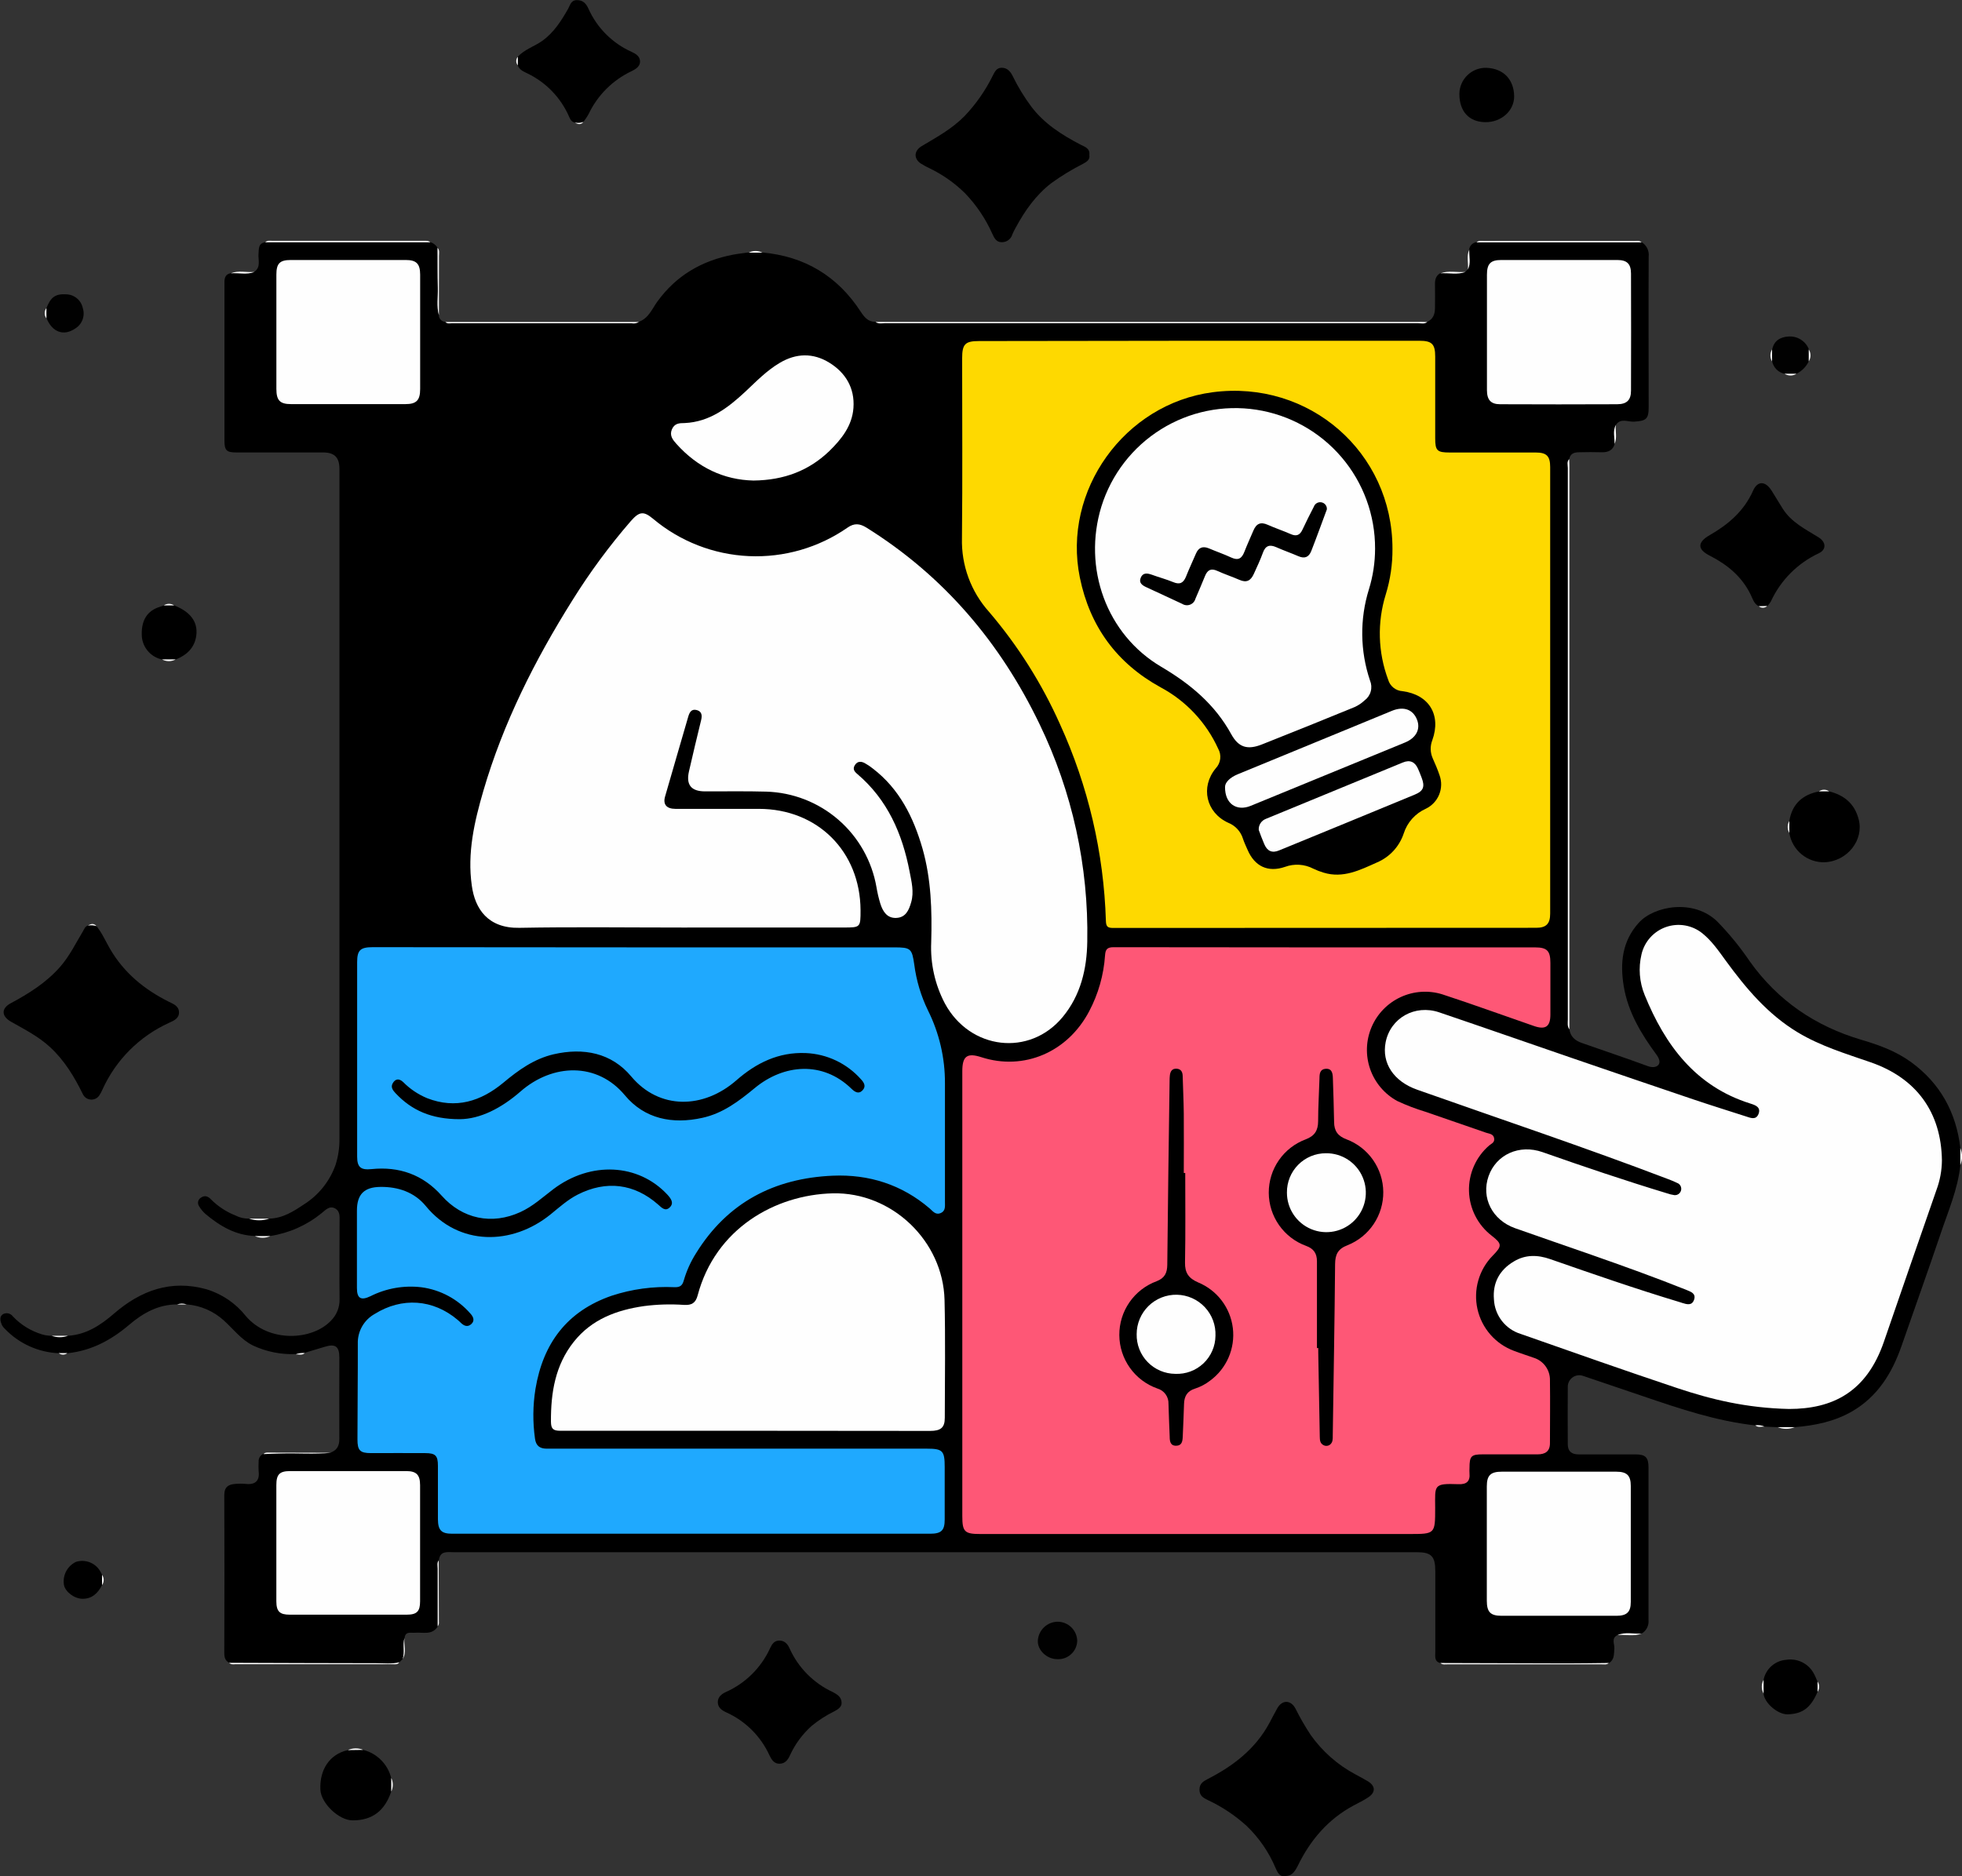 <svg width="460" height="440" viewBox="0 0 460 440" fill="none" xmlns="http://www.w3.org/2000/svg">
<rect x="0" y="0" width="460" height="440" fill="#333333" stroke="none"/>
<g clip-path="url(#clip0)">
<path d="M15.938 313.254C20.236 312.994 23.628 310.744 26.724 308.055C33.041 302.596 40.086 300.048 48.363 302.336C52.021 303.431 55.255 305.625 57.627 308.619C62.972 314.933 73.216 314.391 77.625 309.682C78.276 309.027 78.787 308.247 79.129 307.389C79.471 306.531 79.636 305.613 79.615 304.69C79.541 298.644 79.615 292.598 79.615 286.552C79.615 285.356 79.8 284.041 78.509 283.365C77.217 282.689 76.282 283.804 75.384 284.517C71.933 287.327 67.798 289.167 63.402 289.85C62.205 290.039 60.985 290.039 59.787 289.85C55.229 289.716 51.577 287.525 48.214 284.725C47.574 284.166 47.032 283.503 46.611 282.764C46.517 282.602 46.457 282.423 46.434 282.238C46.411 282.053 46.425 281.865 46.477 281.685C46.528 281.505 46.615 281.338 46.732 281.193C46.85 281.048 46.995 280.928 47.16 280.84C48.014 280.253 48.764 280.543 49.439 281.241C51.07 282.891 53.027 284.184 55.185 285.037C56.182 285.552 57.292 285.807 58.414 285.779C59.966 286.054 61.554 286.054 63.105 285.779C66.26 285.727 68.844 284.071 71.271 282.437C74.729 280.257 77.346 276.968 78.694 273.108C79.311 271.16 79.612 269.127 79.585 267.084C79.585 214.709 79.585 162.337 79.585 109.967C79.585 107.278 78.427 106.112 75.762 106.104H55.4C53.114 106.104 52.624 105.629 52.624 103.304C52.624 90.937 52.624 78.562 52.624 66.166C52.624 64.999 52.965 64.286 54.108 64.056C55.934 63.648 57.82 64.264 59.646 63.722C61.227 62.615 60.485 60.959 60.611 59.525C60.708 58.344 60.522 57.067 62.17 56.807C62.485 56.69 62.822 56.642 63.157 56.666H100.096C100.365 56.661 100.633 56.699 100.89 56.777C101.589 56.995 102.187 57.456 102.575 58.077C102.865 62.615 102.62 67.153 102.709 71.692C102.709 72.435 102.531 73.177 102.894 73.853C102.882 74.263 103.03 74.662 103.308 74.965C103.585 75.267 103.969 75.449 104.379 75.472C104.885 75.657 105.428 75.711 105.96 75.629C120.045 75.629 134.124 75.629 148.199 75.629C148.728 75.717 149.272 75.661 149.773 75.465C152.037 74.67 152.853 72.494 154.085 70.771C158.539 64.591 164.582 61.115 171.901 59.718C173.082 59.496 174.277 59.377 175.465 59.206C176.528 59.024 177.615 59.024 178.679 59.206C188.636 60.087 196.344 64.717 201.802 73.096C202.626 74.344 203.51 75.487 205.21 75.465C205.917 75.688 206.666 75.746 207.4 75.636C249.054 75.636 290.709 75.636 332.364 75.636C333.109 75.732 333.865 75.681 334.591 75.487C336.023 74.856 336.432 73.645 336.439 72.219C336.439 70.407 336.484 68.587 336.439 66.782C336.402 65.638 336.617 64.673 337.671 64.064C339.624 63.67 341.628 64.257 343.565 63.729L344.122 63.18C344.657 61.642 344.063 60.03 344.449 58.493C344.514 58.065 344.714 57.668 345.02 57.361C345.326 57.054 345.721 56.852 346.149 56.785C347.745 56.627 349.35 56.593 350.952 56.681C361.522 56.681 372.093 56.681 382.664 56.681C383.408 56.603 384.159 56.641 384.891 56.792C385.459 57.137 385.917 57.639 386.209 58.236C386.501 58.834 386.616 59.503 386.539 60.164C386.479 71.922 386.539 83.688 386.539 95.453C386.539 98.283 385.967 98.699 383.094 98.885C381.691 98.974 380.006 97.963 378.863 99.627C378.358 101.113 378.915 102.598 378.559 104.084C378.203 105.569 377.037 106.104 375.53 106.06C373.801 106 372.071 106.022 370.334 106.06C369.243 106.06 368.196 106.245 367.929 107.605C367.72 108.328 367.667 109.087 367.773 109.833C367.773 152.958 367.773 196.083 367.773 239.208C367.648 239.937 367.712 240.687 367.958 241.384C368.174 243.122 369.346 244.051 370.839 244.578C375.99 246.398 381.179 248.114 386.301 250.008C387.326 250.387 388.298 250.335 388.818 249.74C389.337 249.146 388.989 248.173 388.365 247.326C384.78 242.476 381.684 237.329 380.689 231.26C379.806 225.868 380.296 220.743 384.215 216.405C387.823 212.394 397.162 210.745 402.647 216.13C405.447 219.002 407.985 222.116 410.234 225.437C416.811 234.662 425.578 240.634 436.379 243.835C440.491 245.046 444.545 246.509 448.056 249.072C454.893 254.063 458.627 260.86 459.614 269.223C459.807 270.558 459.807 271.914 459.614 273.249C459.02 278.901 456.741 284.078 454.967 289.382C451.998 298.191 448.843 306.919 445.807 315.691C443.58 322.056 440.209 327.508 434.241 330.977C430.099 333.383 425.519 334.297 420.797 334.691C419.465 334.88 418.113 334.88 416.781 334.691L413.686 334.564C413.003 334.215 412.201 334.564 411.533 334.275C402.499 333.272 393.947 330.405 385.411 327.493C380.66 325.869 375.906 324.257 371.15 322.658C370.747 322.518 370.315 322.475 369.892 322.535C369.469 322.594 369.066 322.754 368.717 323C368.367 323.245 368.081 323.571 367.882 323.949C367.683 324.328 367.577 324.748 367.572 325.176C367.528 329.677 367.572 334.185 367.572 338.694C367.572 340.358 368.485 341.071 370.096 341.071C374.55 341.071 378.987 341.071 383.406 341.071C385.819 341.071 386.502 341.762 386.502 344.198C386.502 356.082 386.502 368.011 386.502 379.918C386.563 380.547 386.444 381.18 386.157 381.744C385.87 382.307 385.428 382.776 384.883 383.097C383.02 383.527 381.09 382.896 379.234 383.446C377.683 384.188 378.589 385.57 378.492 386.647C378.366 387.917 378.551 389.21 377.23 389.997C374.409 390.227 371.588 390.093 368.767 390.086C358.419 390.086 348.064 390.227 337.716 390.004C336.231 389.655 336.513 388.422 336.513 387.42C336.513 381.099 336.513 374.793 336.513 368.464C336.513 364.951 335.585 364.008 332.148 364.008C256.901 364.008 181.651 364.008 106.398 364.008C104.913 364.008 103.147 363.606 102.902 365.924C102.545 370.076 102.842 374.235 102.738 378.395C102.795 379.401 102.763 380.41 102.642 381.411C101.313 383.55 99.16 382.74 97.275 382.896C96.317 382.985 95.048 382.48 94.855 384.137C94.298 385.733 95.1 387.457 94.417 389.046L93.675 389.789C93.281 390.16 92.791 390.034 92.338 390.034H54.702C54.367 390.053 54.031 390.015 53.708 389.923C52.794 389.432 52.587 388.69 52.587 387.65C52.631 375.31 52.631 362.97 52.587 350.63C52.587 348.669 53.574 348.105 55.192 347.993C55.992 347.919 56.797 347.919 57.597 347.993C59.921 348.253 60.908 347.191 60.641 345.022C60.592 344.28 60.592 343.536 60.641 342.794C60.609 342.405 60.701 342.016 60.904 341.682C61.106 341.349 61.409 341.088 61.769 340.937C66.312 340.618 70.863 340.885 75.406 340.789C76.135 340.896 76.878 340.838 77.581 340.618C79.066 340.053 79.57 338.976 79.563 337.439C79.518 331.081 79.563 324.715 79.563 318.357C79.563 315.743 78.598 315.067 76.133 315.839C74.582 316.322 73.023 316.775 71.464 317.243C70.796 317.562 70.024 317.161 69.371 317.547C65.911 317.692 62.466 317.005 59.327 315.542C56.521 314.16 54.717 311.672 52.483 309.667C50.085 307.482 47.03 306.158 43.797 305.901C43.078 305.637 42.289 305.637 41.57 305.901C37.116 305.901 33.516 307.929 30.309 310.662C26.078 314.272 21.401 316.775 15.834 317.347C15.175 317.525 14.481 317.525 13.822 317.347C9.044 317.158 4.523 315.13 1.202 311.687C0.904 311.425 0.653 311.114 0.46 310.766C0.096 309.89 -0.245 308.827 0.668 308.204C1.051 307.985 1.501 307.915 1.932 308.007C2.363 308.098 2.745 308.346 3.006 308.701C4.881 310.686 7.244 312.143 9.858 312.927C10.612 313.152 11.395 313.263 12.182 313.254C13.419 313.524 14.7 313.524 15.938 313.254Z" fill="black"/>
<path d="M255.399 36.329C255.599 37.465 254.812 37.918 253.951 38.401C251.335 39.723 248.828 41.25 246.454 42.969C242.846 45.769 240.3 49.386 238.147 53.368C237.848 53.883 237.583 54.416 237.353 54.965C237.193 55.516 236.851 55.998 236.384 56.331C235.916 56.664 235.35 56.829 234.777 56.799C233.582 56.762 233.106 55.819 232.661 54.838C231.092 51.314 228.921 48.089 226.247 45.309C223.838 42.936 221.057 40.974 218.015 39.5C217.274 39.162 216.557 38.772 215.87 38.334C214.17 37.161 214.296 35.363 216.07 34.279C219.596 32.184 223.189 30.231 226.136 27.23C228.809 24.428 231.04 21.235 232.75 17.759C233.225 16.853 233.619 15.895 234.843 15.888C236.068 15.88 236.855 16.683 237.397 17.767C238.635 20.32 240.111 22.75 241.807 25.024C244.872 29.057 248.992 31.657 253.372 33.937C254.337 34.427 255.584 34.776 255.399 36.329Z" fill="black"/>
<path d="M22.626 217.192C23.962 218.834 24.779 220.78 25.84 222.592C29.107 228.178 33.872 232.07 39.588 234.922C40.65 235.457 41.919 235.91 41.964 237.336C42.023 238.881 40.709 239.364 39.566 239.899C32.685 243.042 27.172 248.569 24.044 255.46C23.837 255.948 23.588 256.417 23.302 256.863C23.085 257.193 22.786 257.46 22.433 257.636C22.081 257.812 21.688 257.891 21.294 257.865C20.901 257.839 20.522 257.71 20.195 257.49C19.868 257.269 19.605 256.966 19.434 256.611C17.437 252.526 15.121 248.686 11.736 245.559C9.027 243.055 5.797 241.429 2.605 239.616C0.222 238.265 0.334 236.437 2.509 235.279C6.755 233.006 10.808 230.458 14.052 226.789C16.279 224.263 17.727 221.263 19.427 218.425C19.753 217.876 19.939 217.244 20.637 217.044C21.334 216.843 21.988 216.747 22.626 217.192Z" fill="black"/>
<path d="M301.386 439.948C300.028 440.26 299.523 439.094 299.077 438.098C297.507 434.354 295.182 430.973 292.248 428.168C289.545 425.715 286.49 423.682 283.184 422.136C282.197 421.654 281.239 421.178 281.224 419.737C281.209 418.296 282.071 417.762 283.177 417.19C289.175 414.122 294.364 410.126 297.63 404.043C298.246 402.899 298.825 401.74 299.471 400.604C300.607 398.606 302.618 398.591 303.732 400.685C304.793 402.816 305.983 404.88 307.295 406.865C310.024 410.723 313.616 413.889 317.784 416.113C318.771 416.655 319.774 417.167 320.753 417.762C322.498 418.846 322.542 420.339 320.82 421.475C319.729 422.218 318.534 422.775 317.376 423.399C311.356 426.623 307.161 431.57 304.237 437.623C303.346 439.361 302.655 439.911 301.386 439.948Z" fill="black"/>
<path d="M197.319 399.386C197.319 400.314 196.465 400.871 195.596 401.332C193.693 402.261 191.906 403.413 190.274 404.763C188.141 406.676 186.423 409.007 185.226 411.611C184.721 412.718 184.09 413.58 182.791 413.617C181.492 413.654 180.861 412.614 180.401 411.634C178.353 407.158 174.749 403.578 170.261 401.562C169.207 401.072 168.316 400.448 168.294 399.215C168.271 397.982 169.177 397.254 170.194 396.793C174.807 394.733 178.504 391.052 180.587 386.447C181.017 385.54 181.552 384.738 182.717 384.731C183.883 384.723 184.632 385.474 185.1 386.528C187.129 391.063 190.727 394.711 195.233 396.801C196.769 397.566 197.304 398.279 197.319 399.386Z" fill="black"/>
<path d="M134.8 28.745C134.057 28.596 133.783 28.158 133.478 27.482C131.554 22.991 128.071 19.348 123.672 17.225C122.796 16.794 121.772 16.4 121.386 15.323C121.208 14.667 121.208 13.974 121.386 13.318C122.967 11.58 125.246 10.911 127.109 9.604C129.871 7.621 131.563 4.925 133.196 2.072C133.679 1.218 133.835 0.022 135.282 0.03C136.73 0.037 137.42 0.862 137.955 2.013C139.971 6.54 143.591 10.16 148.117 12.174C149.119 12.634 150.04 13.243 150.062 14.402C150.084 15.561 149.075 16.192 148.095 16.683C143.655 18.773 140.08 22.345 137.984 26.784C137.629 27.418 137.222 28.022 136.767 28.589C136.158 29.057 135.475 28.827 134.8 28.745Z" fill="black"/>
<path d="M412.335 142.158C411.221 141.601 410.917 140.405 410.449 139.447C408.378 135.198 404.993 132.428 400.881 130.318C397.911 128.833 397.911 127.169 400.881 125.476C405.261 122.958 408.891 119.838 411.014 115.077C412.083 112.67 413.931 112.789 415.371 115.077C416.247 116.466 417.086 117.884 417.962 119.281C419.966 122.467 423.24 124.072 426.298 125.966C428.147 127.095 428.28 128.848 426.432 129.746C421.464 132.064 417.479 136.07 415.185 141.051C414.948 141.45 414.666 141.821 414.347 142.158C413.692 142.364 412.99 142.364 412.335 142.158Z" fill="black"/>
<path d="M428.859 185.58C432.37 186.494 434.798 188.41 435.778 192.154C437.039 196.93 433.172 201.988 427.768 202.211C425.797 202.256 423.876 201.586 422.36 200.324C420.844 199.063 419.835 197.295 419.521 195.348C419.316 194.42 419.316 193.46 419.521 192.532C420.159 188.559 422.586 186.36 426.454 185.602C427.243 185.407 428.067 185.399 428.859 185.58Z" fill="black"/>
<path d="M85.16 410.371C86.744 410.772 88.191 411.595 89.345 412.752C90.499 413.91 91.318 415.358 91.715 416.945C91.871 418.008 91.871 419.089 91.715 420.153C90.267 424.506 87.409 426.92 82.666 426.898C79.452 426.898 75.243 422.872 75.116 419.678C74.909 415.006 77.269 411.389 81.53 410.423C82.731 410.222 83.954 410.205 85.16 410.371Z" fill="black"/>
<path d="M348.227 28.648C344.375 28.596 342.17 26.093 342.155 22.038C342.161 21.215 342.33 20.401 342.655 19.645C342.979 18.888 343.451 18.204 344.042 17.633C344.634 17.061 345.334 16.614 346.101 16.317C346.868 16.02 347.687 15.879 348.509 15.903C352.711 16.088 354.923 18.837 354.997 22.498C355.072 25.997 351.924 28.708 348.227 28.648Z" fill="black"/>
<path d="M40.828 141.972C44.614 143.458 46.418 145.805 46.025 148.977C45.683 151.873 43.797 153.626 41.207 154.659C40.145 154.867 39.054 154.867 37.992 154.659C36.75 154.394 35.624 153.743 34.774 152.798C33.925 151.854 33.396 150.664 33.264 149.4C33.011 145.902 34.236 143.562 36.886 142.515C37.376 142.321 37.896 142.18 38.371 142.01C39.178 141.824 40.016 141.811 40.828 141.972Z" fill="black"/>
<path d="M426.135 396.749C424.509 400.619 422.49 401.948 419.083 402.03C416.856 402.074 413.656 399.408 413.478 397.157C413.259 396.094 413.259 394.997 413.478 393.934C413.733 392.671 414.395 391.527 415.364 390.679C416.333 389.831 417.553 389.325 418.838 389.239C420.094 389.049 421.379 389.248 422.519 389.809C423.659 390.371 424.599 391.269 425.214 392.381C425.571 393.005 425.823 393.689 426.12 394.342C426.299 395.134 426.304 395.955 426.135 396.749Z" fill="black"/>
<path d="M247.775 389.091C245.392 389.046 243.232 386.959 243.321 384.768C243.387 383.568 243.909 382.438 244.779 381.61C245.65 380.782 246.804 380.317 248.005 380.311C249.208 380.323 250.358 380.805 251.21 381.655C252.062 382.504 252.548 383.654 252.563 384.857C252.535 385.453 252.388 386.036 252.13 386.574C251.873 387.111 251.51 387.592 251.063 387.987C250.617 388.381 250.096 388.683 249.531 388.872C248.966 389.062 248.369 389.136 247.775 389.091Z" fill="#010101"/>
<path d="M10.882 72.249C11.914 69.657 12.998 68.892 15.44 69.018C16.376 69.021 17.282 69.346 18.007 69.938C18.731 70.53 19.23 71.354 19.419 72.271C19.7 73.157 19.674 74.112 19.346 74.981C19.017 75.851 18.405 76.584 17.608 77.062C14.935 78.874 12.278 77.924 10.927 74.663C10.697 73.877 10.682 73.043 10.882 72.249Z" fill="#010101"/>
<path d="M23.925 371.725C22.96 373.589 21.624 374.949 19.36 374.934C17.474 374.934 15.374 373.359 15.01 371.762C14.809 370.666 14.975 369.534 15.482 368.541C15.989 367.549 16.81 366.752 17.816 366.273C18.836 365.954 19.933 365.978 20.938 366.341C21.944 366.705 22.803 367.388 23.383 368.286C23.584 368.62 23.767 368.965 23.933 369.318C24.116 370.11 24.113 370.934 23.925 371.725Z" fill="black"/>
<path d="M424.071 84.75C423.46 86.007 422.45 87.025 421.198 87.647C420.274 87.872 419.309 87.872 418.385 87.647C417.675 87.501 417.023 87.15 416.51 86.638C415.997 86.126 415.645 85.475 415.497 84.764C415.3 83.839 415.3 82.882 415.497 81.957C415.913 79.885 417.427 79.023 419.29 78.919C420.314 78.837 421.336 79.087 422.205 79.633C423.075 80.179 423.745 80.992 424.116 81.949C424.324 82.873 424.309 83.833 424.071 84.75Z" fill="#010101"/>
<path d="M367.944 241.399C367.409 240.656 367.587 239.854 367.587 239.067C367.587 195.986 367.587 152.886 367.587 109.766C367.587 109.06 367.305 108.281 367.899 107.657C367.899 108.125 367.944 108.592 367.944 109.068C367.948 153.173 367.948 197.284 367.944 241.399Z" fill="#FEFEFE"/>
<path d="M334.635 75.525C333.974 76.037 333.21 75.799 332.497 75.799C290.808 75.799 249.119 75.799 207.429 75.799C206.687 75.799 205.945 76.007 205.284 75.502H255.658C281.036 75.502 306.421 75.502 331.814 75.502C332.749 75.472 333.692 75.502 334.635 75.525Z" fill="#FEFEFE"/>
<path d="M149.81 75.51C149.287 75.82 148.669 75.926 148.073 75.807H105.938C105.426 75.807 104.854 75.978 104.416 75.517L149.81 75.51Z" fill="#FCFCFC"/>
<path d="M53.708 389.952C65.221 389.99 76.72 390.042 88.233 390.049C90.03 390.049 91.841 390.302 93.623 389.811C93.214 390.45 92.561 390.272 91.982 390.272H55.229C54.71 390.302 54.19 390.406 53.708 389.952Z" fill="#FCFCFC"/>
<path d="M337.708 389.997C347.656 390.027 357.603 390.056 367.55 390.086C370.772 390.086 373.994 390.019 377.2 389.99C376.688 390.457 376.057 390.301 375.471 390.301H339.438C338.852 390.301 338.221 390.458 337.708 389.997Z" fill="#FCFCFC"/>
<path d="M100.897 56.822H62.178C62.675 56.317 63.313 56.48 63.9 56.48C75.648 56.48 87.404 56.48 99.168 56.48C99.754 56.51 100.385 56.346 100.897 56.822Z" fill="#FCFCFC"/>
<path d="M384.891 56.829H346.178C346.683 56.361 347.321 56.517 347.908 56.517C359.656 56.517 371.408 56.517 383.161 56.517C383.785 56.51 384.386 56.346 384.891 56.829Z" fill="#FEFEFE"/>
<path d="M77.588 340.685C73.728 341.086 69.853 340.752 65.986 340.863C64.583 340.863 63.18 340.96 61.777 341.004C62.2 340.544 62.764 340.648 63.261 340.648L77.588 340.685Z" fill="#FCFCFC"/>
<path d="M102.902 73.898C102.308 71.811 102.709 69.671 102.649 67.555C102.56 64.413 102.598 61.271 102.583 58.121C103.117 58.686 102.917 59.392 102.917 60.038C102.924 64.658 102.909 69.278 102.902 73.898Z" fill="#FCFCFC"/>
<path d="M102.612 381.411C102.612 376.887 102.612 372.371 102.612 367.855C102.612 367.209 102.404 366.526 102.842 365.924C102.842 370.717 102.86 375.506 102.894 380.289C102.925 380.485 102.915 380.686 102.867 380.878C102.818 381.071 102.732 381.252 102.612 381.411Z" fill="#FCFCFC"/>
<path d="M343.595 63.767C341.665 64.509 339.668 63.937 337.701 64.101C339.638 63.388 341.635 63.952 343.595 63.767Z" fill="#FEFEFE"/>
<path d="M59.654 63.767C57.842 64.509 55.942 63.93 54.116 64.101C55.92 63.351 57.812 63.96 59.654 63.767Z" fill="#FCFCFC"/>
<path d="M379.242 383.438C381.083 382.651 383.005 383.223 384.891 383.089C383.042 383.817 381.12 383.267 379.242 383.438Z" fill="#FCFCFC"/>
<path d="M94.387 389.068C94.966 387.472 94.343 385.763 94.825 384.159C94.632 385.793 95.397 387.509 94.387 389.068Z" fill="#FCFCFC"/>
<path d="M344.478 58.53C344.397 60.09 344.909 61.694 344.152 63.217C344.323 61.65 343.781 60.045 344.478 58.53Z" fill="#FEFEFE"/>
<path d="M378.529 104.121C378.611 102.635 378.061 101.105 378.833 99.664C378.685 101.143 379.205 102.673 378.529 104.121Z" fill="#FEFEFE"/>
<path d="M63.098 285.794C61.575 286.302 59.929 286.302 58.407 285.794H63.098Z" fill="#FCFCFC"/>
<path d="M416.774 334.683H420.79C419.502 335.207 418.061 335.207 416.774 334.683Z" fill="#FCFCFC"/>
<path d="M459.606 273.242C459.606 271.897 459.606 270.56 459.606 269.216C460.137 270.505 460.137 271.952 459.606 273.242Z" fill="#FCFCFC"/>
<path d="M59.765 289.879H63.38C62.812 290.136 62.196 290.269 61.572 290.269C60.949 290.269 60.333 290.136 59.765 289.879Z" fill="#FCFCFC"/>
<path d="M15.938 313.254C14.698 313.704 13.34 313.704 12.1 313.254H15.938Z" fill="#FCFCFC"/>
<path d="M85.16 410.371L81.545 410.423C82.11 410.162 82.724 410.022 83.347 410.013C83.97 410.005 84.587 410.126 85.16 410.371Z" fill="#FCFCFC"/>
<path d="M37.977 154.637H41.192C40.699 154.905 40.146 155.046 39.585 155.046C39.023 155.046 38.471 154.905 37.977 154.637Z" fill="#FCFCFC"/>
<path d="M178.753 59.243H175.539C176.037 58.992 176.588 58.862 177.146 58.862C177.704 58.862 178.254 58.992 178.753 59.243Z" fill="#FEFEFE"/>
<path d="M413.478 393.934V397.157C413.206 396.664 413.063 396.109 413.063 395.545C413.063 394.982 413.206 394.427 413.478 393.934Z" fill="#FCFCFC"/>
<path d="M91.73 420.153C91.73 419.084 91.73 418.014 91.73 416.945C91.973 417.444 92.1 417.993 92.1 418.549C92.1 419.105 91.973 419.653 91.73 420.153Z" fill="#FCFCFC"/>
<path d="M419.521 192.525V195.348C419.266 194.921 419.132 194.433 419.132 193.936C419.132 193.439 419.266 192.952 419.521 192.525Z" fill="#FCFCFC"/>
<path d="M418.385 87.646H421.198C420.778 87.916 420.29 88.059 419.792 88.059C419.293 88.059 418.805 87.916 418.385 87.646Z" fill="#FCFCFC"/>
<path d="M424.071 84.75C424.071 83.814 424.071 82.878 424.071 81.935C424.339 82.355 424.481 82.844 424.481 83.342C424.481 83.841 424.339 84.329 424.071 84.75Z" fill="#FCFCFC"/>
<path d="M415.467 81.942V84.75C415.217 84.324 415.086 83.839 415.086 83.346C415.086 82.852 415.217 82.368 415.467 81.942Z" fill="#FEFEFE"/>
<path d="M23.925 371.725V369.318C24.174 369.67 24.307 370.091 24.307 370.522C24.307 370.953 24.174 371.373 23.925 371.725Z" fill="#FCFCFC"/>
<path d="M428.859 185.58H426.454C426.806 185.332 427.226 185.198 427.656 185.198C428.087 185.198 428.507 185.332 428.859 185.58Z" fill="#FCFCFC"/>
<path d="M40.828 141.972H38.416C38.772 141.732 39.192 141.604 39.622 141.604C40.052 141.604 40.472 141.732 40.828 141.972Z" fill="#FCFCFC"/>
<path d="M426.135 396.749C426.135 395.947 426.135 395.144 426.135 394.342C426.376 394.697 426.505 395.116 426.505 395.545C426.505 395.975 426.376 396.394 426.135 396.749Z" fill="#FCFCFC"/>
<path d="M10.883 72.249V74.663C10.62 74.316 10.477 73.892 10.477 73.456C10.477 73.02 10.62 72.596 10.883 72.249Z" fill="#FCFCFC"/>
<path d="M22.626 217.192C21.986 216.974 21.3 216.928 20.637 217.059C21.334 216.606 22.01 216.479 22.626 217.192Z" fill="#FCFCFC"/>
<path d="M412.335 142.158L414.339 142.106C414.072 142.364 413.718 142.512 413.347 142.522C412.976 142.531 412.615 142.402 412.335 142.158Z" fill="#FCFCFC"/>
<path d="M41.519 305.916C42.236 305.645 43.028 305.645 43.745 305.916H41.519Z" fill="#FCFCFC"/>
<path d="M13.77 317.317H15.782C15.498 317.551 15.143 317.679 14.776 317.679C14.409 317.679 14.053 317.551 13.77 317.317Z" fill="#FCFCFC"/>
<path d="M69.356 317.614C70.018 317.343 70.737 317.239 71.449 317.31C70.818 317.904 70.061 317.585 69.356 317.614Z" fill="#FCFCFC"/>
<path d="M411.526 334.245C412.256 334.146 413 334.246 413.678 334.535C412.951 334.535 412.179 334.839 411.526 334.245Z" fill="#FCFCFC"/>
<path d="M134.8 28.745C135.464 28.886 136.154 28.834 136.789 28.596C136.173 29.317 135.498 29.168 134.8 28.745Z" fill="#FEFEFE"/>
<path d="M121.408 13.318V15.323C121.17 15.044 121.039 14.688 121.039 14.32C121.039 13.953 121.17 13.597 121.408 13.318Z" fill="#FCFCFC"/>
<path d="M225.616 303.472V251.204C225.616 247.668 226.745 246.844 230.07 247.921C240.047 251.152 250.314 246.769 255.369 237.143C257.507 233.091 258.771 228.635 259.081 224.063C259.177 222.637 259.578 222.132 261.1 222.132C294.044 222.176 326.989 222.191 359.934 222.176C362.717 222.176 363.497 222.993 363.497 225.816C363.497 229.856 363.497 233.89 363.497 237.923C363.497 240.753 362.361 241.548 359.666 240.619C352.503 238.146 345.384 235.546 338.183 233.192C334.95 232.181 331.456 232.41 328.383 233.836C325.309 235.261 322.876 237.78 321.557 240.902C320.237 244.024 320.127 247.525 321.246 250.724C322.366 253.924 324.635 256.591 327.613 258.208C329.74 259.201 331.935 260.04 334.182 260.718C338.926 262.382 343.699 263.979 348.442 265.643C349.185 265.888 350.128 265.91 350.306 266.928C350.484 267.946 349.667 268.183 349.125 268.644C347.596 269.966 346.38 271.613 345.565 273.464C344.75 275.314 344.356 277.323 344.412 279.345C344.468 281.367 344.973 283.351 345.889 285.153C346.806 286.956 348.112 288.532 349.712 289.768C352.176 291.684 352.206 292.204 349.994 294.447C348.395 296.069 347.227 298.066 346.599 300.255C345.97 302.445 345.901 304.757 346.396 306.981C346.892 309.204 347.937 311.268 349.435 312.983C350.934 314.698 352.839 316.009 354.975 316.797C356.46 317.369 358.018 317.852 359.533 318.394C360.675 318.736 361.673 319.445 362.371 320.412C363.069 321.379 363.428 322.55 363.393 323.742C363.467 328.652 363.393 333.562 363.393 338.471C363.393 340.38 362.25 341.056 360.535 341.063H347.633C344.924 341.063 344.538 341.472 344.53 344.257C344.508 344.661 344.508 345.065 344.53 345.468C344.709 347.377 343.877 348.135 341.947 348.06C336.008 347.845 336.461 348.268 336.483 353.601C336.483 359.744 336.484 359.744 330.434 359.744H229.796C226.151 359.744 225.616 359.202 225.616 355.547V303.472Z" fill="#FE5776"/>
<path d="M148.926 222.169H209.634C213.524 222.169 213.813 222.429 214.355 226.202C214.838 229.932 215.921 233.559 217.562 236.943C220.209 242.247 221.574 248.098 221.548 254.026C221.548 263.311 221.548 272.593 221.548 281.872C221.548 282.868 221.727 283.989 220.539 284.487C219.351 284.985 218.713 284.041 217.956 283.388C211.431 277.795 203.725 275.351 195.233 275.715C181.529 276.309 170.558 281.991 163.201 293.883C161.94 295.87 160.968 298.025 160.314 300.286C159.95 301.615 159.304 301.897 158.087 301.86C153.111 301.629 148.135 302.308 143.403 303.866C132.959 307.476 127.324 315.007 125.543 325.718C124.923 329.575 124.886 333.504 125.432 337.372C125.654 339.051 126.552 339.704 128.111 339.727H217.236C221.029 339.727 221.489 340.195 221.489 344.042C221.489 348.142 221.489 352.25 221.489 356.35C221.489 358.905 220.695 359.677 218.089 359.677H105.997C103.481 359.677 102.687 358.86 102.672 356.253C102.672 352.086 102.672 347.912 102.672 343.745C102.672 341.361 102.1 340.774 99.702 340.774C95.471 340.737 91.232 340.774 87.001 340.774C84.403 340.774 83.802 340.15 83.809 337.535C83.809 330.071 83.913 322.606 83.891 315.141C83.843 313.724 84.186 312.321 84.882 311.087C85.579 309.853 86.602 308.834 87.84 308.144C94.224 304.155 101.536 304.661 107.274 309.511C107.527 309.726 107.786 309.949 108.016 310.187C108.759 310.929 109.627 311.308 110.496 310.514C111.364 309.719 110.993 308.813 110.288 308.048C107.346 304.668 103.274 302.476 98.834 301.883C94.721 301.384 90.553 302.113 86.853 303.977C84.626 305.047 83.69 304.497 83.683 302.083C83.683 296.03 83.683 289.976 83.683 283.923C83.683 280.06 85.39 278.381 89.206 278.344C93.385 278.3 97.164 279.6 99.806 282.801C107.556 292.279 120.094 292.093 129.106 284.769C131.14 283.12 133.085 281.353 135.438 280.149C142.119 276.755 148.704 277.55 154.308 282.489C155.14 283.232 155.993 284.168 157.04 283.135C158.087 282.103 157.292 281.07 156.476 280.164C149.654 272.826 138.497 272.268 129.752 278.857C127.243 280.758 124.934 282.905 122.009 284.242C115.328 287.31 108.425 285.876 103.548 280.394C99.168 275.47 93.593 273.501 87.09 274.17C84.611 274.423 83.735 273.754 83.735 271.243C83.735 256.037 83.735 240.835 83.735 225.638C83.735 222.83 84.477 222.124 87.402 222.124L148.926 222.169Z" fill="#1FA9FE"/>
<path d="M159.861 217.519C147.152 217.519 134.451 217.348 121.749 217.586C114.415 217.72 111.357 213.167 110.614 207.67C109.523 200.027 111.216 192.688 113.331 185.446C117.993 169.499 125.402 154.807 134.198 140.784C138.279 134.229 142.868 128.005 147.924 122.17C149.891 119.942 150.893 119.801 153.12 121.665C159.442 126.969 167.332 130.044 175.573 130.416C183.814 130.788 191.949 128.436 198.722 123.723C200.303 122.623 201.587 122.772 203.131 123.723C221.244 135.028 234.502 150.648 243.707 169.774C251.405 185.674 255.245 203.167 254.916 220.832C254.82 227.249 253.365 233.399 249.156 238.495C241.406 247.869 227.435 246.22 221.541 235.338C219.21 230.922 218.1 225.962 218.327 220.973C218.534 213.545 218.327 206.185 216.285 198.995C214.155 191.626 210.866 184.986 204.601 180.203C204.023 179.741 203.407 179.328 202.76 178.97C201.921 178.516 201.067 178.464 200.459 179.386C199.85 180.307 200.288 180.908 200.964 181.48C208.075 187.511 211.557 195.504 213.264 204.417C213.717 206.764 214.333 209.163 213.628 211.592C213.108 213.412 212.373 215.142 210.183 215.261C207.993 215.38 206.999 213.776 206.412 211.963C206.019 210.68 205.712 209.373 205.492 208.049C204.426 201.905 201.271 196.319 196.56 192.236C191.849 188.154 185.873 185.826 179.644 185.647C174.871 185.506 170.097 185.61 165.324 185.588C162.013 185.588 160.796 184.035 161.546 180.834C162.481 176.845 163.387 172.857 164.381 168.89C164.678 167.702 164.508 166.796 163.298 166.506C162.088 166.216 161.65 167.078 161.36 168.073C159.556 174.32 157.715 180.552 155.926 186.806C155.399 188.655 156.275 189.68 158.354 189.688C164.879 189.688 171.396 189.688 177.914 189.688C191.67 189.688 201.669 199.648 201.758 213.419C201.758 217.512 201.758 217.512 197.749 217.512L159.861 217.519Z" fill="#FEFEFE"/>
<path d="M281.158 79.914H332.779C335.697 79.914 336.491 80.657 336.491 83.628C336.491 90.016 336.491 96.404 336.491 102.791C336.491 105.688 336.936 106.119 339.906 106.119H360.067C362.606 106.119 363.445 106.951 363.445 109.521C363.445 144.421 363.445 179.331 363.445 214.251C363.445 216.643 362.517 217.579 360.171 217.579C327.108 217.579 294.042 217.591 260.974 217.616C259.667 217.616 259.326 217.267 259.281 215.952C258.793 200.002 255.129 184.311 248.503 169.796C244.252 160.276 238.657 151.416 231.889 143.488C227.634 138.749 225.36 132.557 225.535 126.189C225.683 112.135 225.579 98.082 225.579 84.029C225.579 80.687 226.285 79.981 229.543 79.981L281.158 79.914Z" fill="#FED900"/>
<path d="M419.454 330.42C409.447 330.197 401.23 328.191 393.198 325.51C380.942 321.417 368.753 317.117 356.563 312.831C354.807 312.296 353.259 311.231 352.131 309.782C351.003 308.332 350.35 306.57 350.261 304.735C349.927 300.85 351.582 297.805 354.93 295.822C357.647 294.18 360.528 294.254 363.46 295.279C373.518 298.785 383.577 302.276 393.784 305.351L394.356 305.537C395.476 305.886 396.701 306.28 397.199 304.757C397.652 303.338 396.456 302.952 395.462 302.529C388.038 299.558 380.563 296.876 373.043 294.24C367.105 292.16 361.166 290.139 355.227 288.03C349.853 286.121 347.225 280.899 348.999 275.834C350.773 270.768 356.185 268.272 361.656 270.189C371.306 273.583 381.038 276.874 390.837 279.845C391.405 280.046 391.992 280.19 392.589 280.276C392.919 280.298 393.247 280.21 393.522 280.025C393.796 279.84 394.001 279.568 394.103 279.253C394.206 278.938 394.2 278.598 394.087 278.286C393.974 277.975 393.76 277.711 393.48 277.535C392.7 277.149 391.899 276.807 391.082 276.51C371.633 269.082 351.872 262.486 332.245 255.541C326.766 253.603 323.901 249.324 324.873 244.4C326.009 238.725 331.725 235.487 337.419 237.403C348.071 241.02 358.687 244.734 369.339 248.389C378.588 251.563 387.843 254.717 397.102 257.851C401.155 259.218 405.268 260.496 409.314 261.803C410.39 262.145 411.674 262.746 412.283 261.261C412.929 259.634 411.541 259.159 410.375 258.795C397.54 254.769 390.392 245.113 385.596 233.333C384.363 230.319 384.103 226.994 384.854 223.825C385.191 222.35 385.898 220.985 386.908 219.859C387.919 218.732 389.199 217.882 390.629 217.388C392.058 216.894 393.59 216.772 395.08 217.034C396.57 217.296 397.968 217.933 399.144 218.886C401.371 220.691 402.967 223.03 404.622 225.303C409.365 231.803 414.502 237.893 421.495 242.105C426.825 245.313 432.741 247.096 438.569 249.116C449.31 252.83 455.145 260.837 455.293 272.142C455.269 274.499 454.837 276.833 454.017 279.043C449.912 290.882 445.784 302.707 441.724 314.554C437.619 326.587 429.535 330.412 419.454 330.42Z" fill="#FEFEFE"/>
<path d="M174.707 335.53C160.254 335.53 145.808 335.53 131.355 335.53C129.678 335.53 129.188 335.062 129.173 333.413C129.128 326.617 130.167 320.147 134.54 314.651C138.734 309.385 144.546 307.223 150.968 306.295C154.1 305.888 157.266 305.796 160.417 306.02C162.169 306.109 163.09 305.574 163.565 303.792C167.722 288.112 181.737 280.179 195.24 279.852C209.077 279.518 221.11 290.994 221.452 304.854C221.675 314.064 221.526 323.282 221.511 332.492C221.511 334.787 220.583 335.567 218.059 335.567L174.707 335.53Z" fill="#FEFEFE"/>
<path d="M64.798 77.901C64.798 73.393 64.798 68.892 64.798 64.383C64.798 61.783 65.607 60.981 68.146 60.974C77.153 60.974 86.157 60.974 95.159 60.974C97.631 60.974 98.5 61.872 98.507 64.39C98.507 73.333 98.507 82.276 98.507 91.219C98.507 93.871 97.639 94.77 95.048 94.77C86.11 94.77 77.172 94.77 68.235 94.77C65.622 94.77 64.805 93.893 64.798 91.212C64.783 86.777 64.798 82.336 64.798 77.901Z" fill="#FEFEFE"/>
<path d="M348.621 77.738C348.621 73.281 348.621 68.825 348.621 64.42C348.621 61.858 349.467 60.981 351.939 60.974C361.015 60.974 370.091 60.974 379.168 60.974C381.446 60.974 382.382 61.858 382.397 64.13C382.426 73.281 382.426 82.442 382.397 91.613C382.397 93.841 381.395 94.792 379.145 94.799C370 94.839 360.857 94.839 351.716 94.799C349.526 94.799 348.628 93.782 348.621 91.494C348.606 86.904 348.621 82.313 348.621 77.738Z" fill="#FEFEFE"/>
<path d="M348.591 361.891C348.591 357.434 348.591 353.022 348.591 348.588C348.591 345.981 349.467 345.126 352.117 345.126C361.025 345.126 369.958 345.126 378.915 345.126C381.432 345.126 382.345 346.003 382.345 348.476C382.345 357.553 382.345 366.625 382.345 375.691C382.345 378.046 381.417 378.922 378.989 378.922C370.012 378.922 361.035 378.922 352.058 378.922C349.437 378.922 348.598 378.046 348.591 375.394C348.586 370.893 348.586 366.392 348.591 361.891Z" fill="#FEFEFE"/>
<path d="M81.656 378.662C77.091 378.662 72.518 378.662 67.945 378.662C65.592 378.662 64.798 377.92 64.79 375.528C64.79 366.441 64.79 357.362 64.79 348.291C64.79 345.758 65.533 344.993 68.02 344.985C77.091 344.985 86.16 344.985 95.226 344.985C97.639 344.985 98.485 345.862 98.492 348.283C98.492 357.36 98.492 366.436 98.492 375.513C98.492 377.882 97.75 378.655 95.367 378.662C90.809 378.677 86.244 378.662 81.656 378.662Z" fill="#FEFEFE"/>
<path d="M176.675 112.693C169.726 112.551 163.558 109.64 158.599 104.106C157.73 103.141 156.921 102.13 157.53 100.697C158.139 99.263 159.267 99.211 160.536 99.211C166.438 98.936 170.751 95.572 174.819 91.784C177.358 89.392 179.8 86.874 182.814 85.099C186.659 82.811 190.63 82.707 194.439 85.054C198.247 87.401 200.429 90.996 200.095 95.653C199.791 99.872 197.282 102.999 194.431 105.785C189.673 110.353 183.853 112.611 176.675 112.693Z" fill="#FEFEFE"/>
<path d="M277.884 275.091C277.884 282.08 277.966 289.07 277.832 296.059C277.787 298.51 278.671 299.773 280.935 300.754C283.114 301.657 285.013 303.125 286.439 305.005C287.864 306.886 288.764 309.112 289.047 311.455C289.329 313.798 288.984 316.174 288.047 318.34C287.109 320.506 285.613 322.383 283.711 323.779C282.648 324.604 281.45 325.237 280.17 325.651C278.337 326.216 277.646 327.456 277.602 329.268C277.543 331.823 277.387 334.371 277.298 336.926C277.253 338.011 277.09 339.043 275.724 339.043C274.358 339.043 274.239 337.922 274.239 336.889C274.135 334.334 274.031 331.786 273.957 329.231C273.991 328.424 273.753 327.629 273.28 326.974C272.807 326.319 272.128 325.843 271.351 325.621C268.756 324.707 266.506 323.013 264.909 320.77C263.312 318.528 262.446 315.847 262.429 313.094C262.412 310.34 263.245 307.649 264.814 305.387C266.383 303.125 268.612 301.403 271.196 300.456C273.096 299.714 273.653 298.488 273.675 296.601C273.823 282.212 274.004 267.829 274.217 253.454C274.214 253.05 274.234 252.646 274.276 252.243C274.373 251.263 274.788 250.543 275.902 250.624C276.882 250.706 277.253 251.367 277.283 252.288C277.364 255.259 277.513 258.23 277.543 261.157C277.587 265.792 277.543 270.426 277.543 275.069L277.884 275.091Z" fill="black"/>
<path d="M308.765 316.144C308.765 309.355 308.765 302.573 308.765 295.784C308.765 293.905 307.971 292.813 306.226 292.175C303.667 291.244 301.455 289.55 299.889 287.321C298.323 285.093 297.478 282.437 297.468 279.712C297.458 276.988 298.284 274.326 299.835 272.086C301.385 269.847 303.585 268.137 306.137 267.188C308.231 266.393 309.032 265.108 309.04 262.939C309.04 259.582 309.262 256.254 309.359 252.867C309.359 251.79 309.485 250.721 310.844 250.639C312.328 250.565 312.462 251.768 312.499 252.867C312.603 256.292 312.736 259.716 312.788 263.14C312.788 265.212 313.679 266.438 315.684 267.181C318.199 268.125 320.37 269.81 321.911 272.013C323.452 274.215 324.291 276.833 324.316 279.522C324.342 282.21 323.554 284.844 322.055 287.076C320.557 289.308 318.418 291.033 315.921 292.026C313.694 292.873 313.041 294.173 313.019 296.431C312.907 309.867 312.662 323.297 312.469 336.733C312.469 337.476 312.506 338.219 311.846 338.768C311.639 338.933 311.39 339.035 311.127 339.064C310.864 339.093 310.599 339.047 310.361 338.932C309.47 338.523 309.441 337.706 309.426 336.874C309.317 330.293 309.198 323.71 309.069 317.124C309.069 316.79 309.069 316.456 309.069 316.121L308.765 316.144Z" fill="black"/>
<path d="M107.786 262.464C101.105 262.464 96.503 260.362 92.761 256.396C92.13 255.727 91.551 254.977 92.056 254.071C92.672 252.979 93.541 252.838 94.528 253.759C96.136 255.387 98.055 256.675 100.17 257.547C106.851 260.132 112.723 258.29 117.986 253.93C121.542 250.959 125.194 248.322 129.781 247.245C136.811 245.625 143.366 246.903 147.998 252.444C154.62 260.325 164.953 260.072 172.651 253.343C177.313 249.265 182.546 246.695 188.901 246.955C191.358 247.055 193.77 247.649 195.993 248.702C198.216 249.754 200.205 251.244 201.839 253.083C202.582 253.878 203.131 254.761 202.203 255.72C201.275 256.678 200.37 256.039 199.612 255.304C192.887 248.775 183.779 249.525 176.964 255.155C173.252 258.223 169.481 261.097 164.671 262.145C157.649 263.704 151.116 262.405 146.491 256.841C140.048 249.102 129.626 249.317 121.994 256.002C117.555 259.872 112.574 262.434 107.786 262.464Z" fill="black"/>
<path d="M326.47 128.692C326.497 132.324 325.966 135.939 324.896 139.41C322.863 145.948 323.061 152.977 325.46 159.39C325.67 160.132 326.104 160.789 326.704 161.273C327.304 161.756 328.039 162.04 328.808 162.086C335.058 162.904 337.939 167.665 335.815 173.577C335.545 174.265 335.415 175 335.434 175.739C335.453 176.478 335.621 177.205 335.927 177.878C336.498 179.163 337.063 180.463 337.508 181.8C338.041 183.273 338.008 184.892 337.416 186.343C336.823 187.794 335.713 188.973 334.301 189.651C333.074 190.198 331.976 190.999 331.08 192.002C330.185 193.004 329.511 194.185 329.105 195.466C328.603 196.972 327.787 198.354 326.712 199.522C325.638 200.69 324.328 201.616 322.869 202.24C318.883 204.023 314.926 206.043 310.331 204.647C309.498 204.4 308.687 204.088 307.904 203.711C306.89 203.183 305.778 202.873 304.638 202.8C303.498 202.727 302.355 202.893 301.282 203.288C297.289 204.662 294.163 203.191 292.486 199.269C292.114 198.408 291.699 197.554 291.409 196.662C291.148 195.826 290.703 195.058 290.107 194.415C289.511 193.773 288.779 193.272 287.965 192.948C282.769 190.579 281.395 184.585 285.033 180.188C285.611 179.583 285.979 178.807 286.082 177.976C286.185 177.145 286.018 176.303 285.604 175.575C282.808 169.422 278.062 164.362 272.101 161.18C261.827 155.535 255.525 146.912 253.179 135.458C249.007 115.069 263.639 94.695 284.32 91.984C306.924 89.021 326.47 106.045 326.47 128.692Z" fill="black"/>
<path d="M275.56 322.182C274.351 322.177 273.155 321.93 272.042 321.457C270.928 320.984 269.921 320.294 269.077 319.427C268.233 318.56 267.57 317.533 267.127 316.407C266.684 315.281 266.47 314.078 266.497 312.868C266.498 311.638 266.744 310.421 267.221 309.288C267.698 308.155 268.396 307.128 269.274 306.268C270.152 305.408 271.193 304.732 272.335 304.279C273.478 303.826 274.699 303.606 275.928 303.631C277.157 303.656 278.368 303.926 279.491 304.425C280.614 304.925 281.626 305.643 282.469 306.538C283.311 307.434 283.966 308.488 284.396 309.64C284.826 310.792 285.022 312.018 284.973 313.247C284.963 314.459 284.71 315.656 284.227 316.767C283.744 317.879 283.043 318.882 282.164 319.716C281.286 320.55 280.248 321.198 279.113 321.622C277.979 322.046 276.77 322.236 275.56 322.182Z" fill="#FEFEFE"/>
<path d="M301.727 279.659C301.716 278.453 301.943 277.257 302.396 276.139C302.85 275.022 303.52 274.006 304.368 273.149C305.217 272.292 306.227 271.613 307.339 271.149C308.452 270.686 309.645 270.448 310.851 270.449C312.687 270.424 314.489 270.946 316.028 271.95C317.567 272.953 318.772 274.392 319.49 276.084C320.208 277.775 320.407 279.642 320.06 281.447C319.714 283.252 318.839 284.912 317.546 286.218C316.253 287.523 314.601 288.413 312.801 288.776C311 289.138 309.133 288.956 307.436 288.253C305.739 287.549 304.29 286.356 303.274 284.826C302.257 283.295 301.719 281.497 301.727 279.659Z" fill="#FEFEFE"/>
<path d="M322.394 128.684C322.39 131.913 321.902 135.123 320.947 138.207C318.778 145.184 318.869 152.668 321.206 159.591C321.548 160.397 321.609 161.295 321.378 162.14C321.148 162.984 320.64 163.727 319.937 164.248C319.252 164.891 318.468 165.418 317.613 165.808C310.378 168.779 303.121 171.705 295.841 174.587C292.515 175.895 290.407 175.33 288.677 172.188C284.825 165.176 279.086 160.4 272.264 156.375C259.4 148.784 253.803 133.215 258.227 118.783C260.565 111.272 265.519 104.85 272.189 100.685C278.859 96.519 286.801 94.888 294.571 96.087C302.342 97.286 309.424 101.236 314.53 107.218C319.636 113.2 322.427 120.817 322.394 128.684Z" fill="#FEFEFE"/>
<path d="M287.215 184.548C287.215 183.471 288.388 182.319 290.184 181.577C299.34 177.823 308.495 174.057 317.651 170.279C320.56 169.076 323.468 167.878 326.373 166.684C329.09 165.585 331.265 166.357 332.215 168.742C333.106 170.97 332.044 173.035 329.424 174.119C317.368 179.071 305.308 184.023 293.243 188.975C290.014 190.304 287.178 188.588 287.215 184.548Z" fill="#FEFEFE"/>
<path d="M295.121 194.642C295.083 194.087 295.223 193.533 295.523 193.064C295.822 192.595 296.264 192.234 296.784 192.035L328.897 178.814C330.59 178.115 331.755 178.68 332.468 180.299C332.772 180.968 333.032 181.658 333.299 182.349C334.116 184.466 333.759 185.499 331.696 186.345C321.125 190.718 310.542 195.073 299.946 199.411C298.224 200.153 297.088 199.574 296.398 197.925C295.908 196.759 295.448 195.563 295.121 194.642Z" fill="#FEFEFE"/>
<path d="M311.088 119.459C310.509 121.026 309.908 122.66 309.299 124.295C308.691 125.929 308.089 127.555 307.451 129.175C306.879 130.66 305.907 131.083 304.415 130.437C302.693 129.694 300.926 129.078 299.219 128.32C297.682 127.644 296.702 127.942 296.101 129.605C295.5 131.269 294.705 132.955 293.963 134.589C293.221 136.223 292.233 136.706 290.578 135.978C288.922 135.25 287.074 134.649 285.382 133.869C283.897 133.2 283.103 133.698 282.538 135.042C281.796 136.84 281.054 138.622 280.274 140.413C280.19 140.725 280.033 141.012 279.817 141.253C279.601 141.493 279.331 141.679 279.03 141.796C278.729 141.913 278.405 141.958 278.083 141.926C277.761 141.895 277.452 141.789 277.179 141.616C274.38 140.338 271.604 139.001 268.798 137.724C267.796 137.263 266.957 136.706 267.447 135.495C267.937 134.285 268.931 134.389 269.978 134.753C271.671 135.377 273.43 135.837 275.1 136.528C276.644 137.167 277.461 136.691 278.07 135.213C278.775 133.408 279.621 131.655 280.378 129.865C280.994 128.38 282.004 128.008 283.444 128.603C285.181 129.345 286.948 129.947 288.64 130.734C290.333 131.522 291.142 130.965 291.751 129.405C292.404 127.726 293.161 126.085 293.866 124.421C294.572 122.757 295.589 122.334 297.237 123.076C299.011 123.864 300.859 124.48 302.633 125.26C303.955 125.839 304.771 125.505 305.365 124.213C306.211 122.386 307.132 120.603 308.045 118.813C308.183 118.426 308.467 118.109 308.836 117.93C309.206 117.751 309.631 117.724 310.019 117.855C310.353 117.961 310.641 118.178 310.835 118.47C311.029 118.761 311.118 119.11 311.088 119.459Z" fill="black"/>
</g>
<defs>
<clipPath id="clip0">
<rect width="460" height="440" fill="white"/>
</clipPath>
</defs>
</svg>
